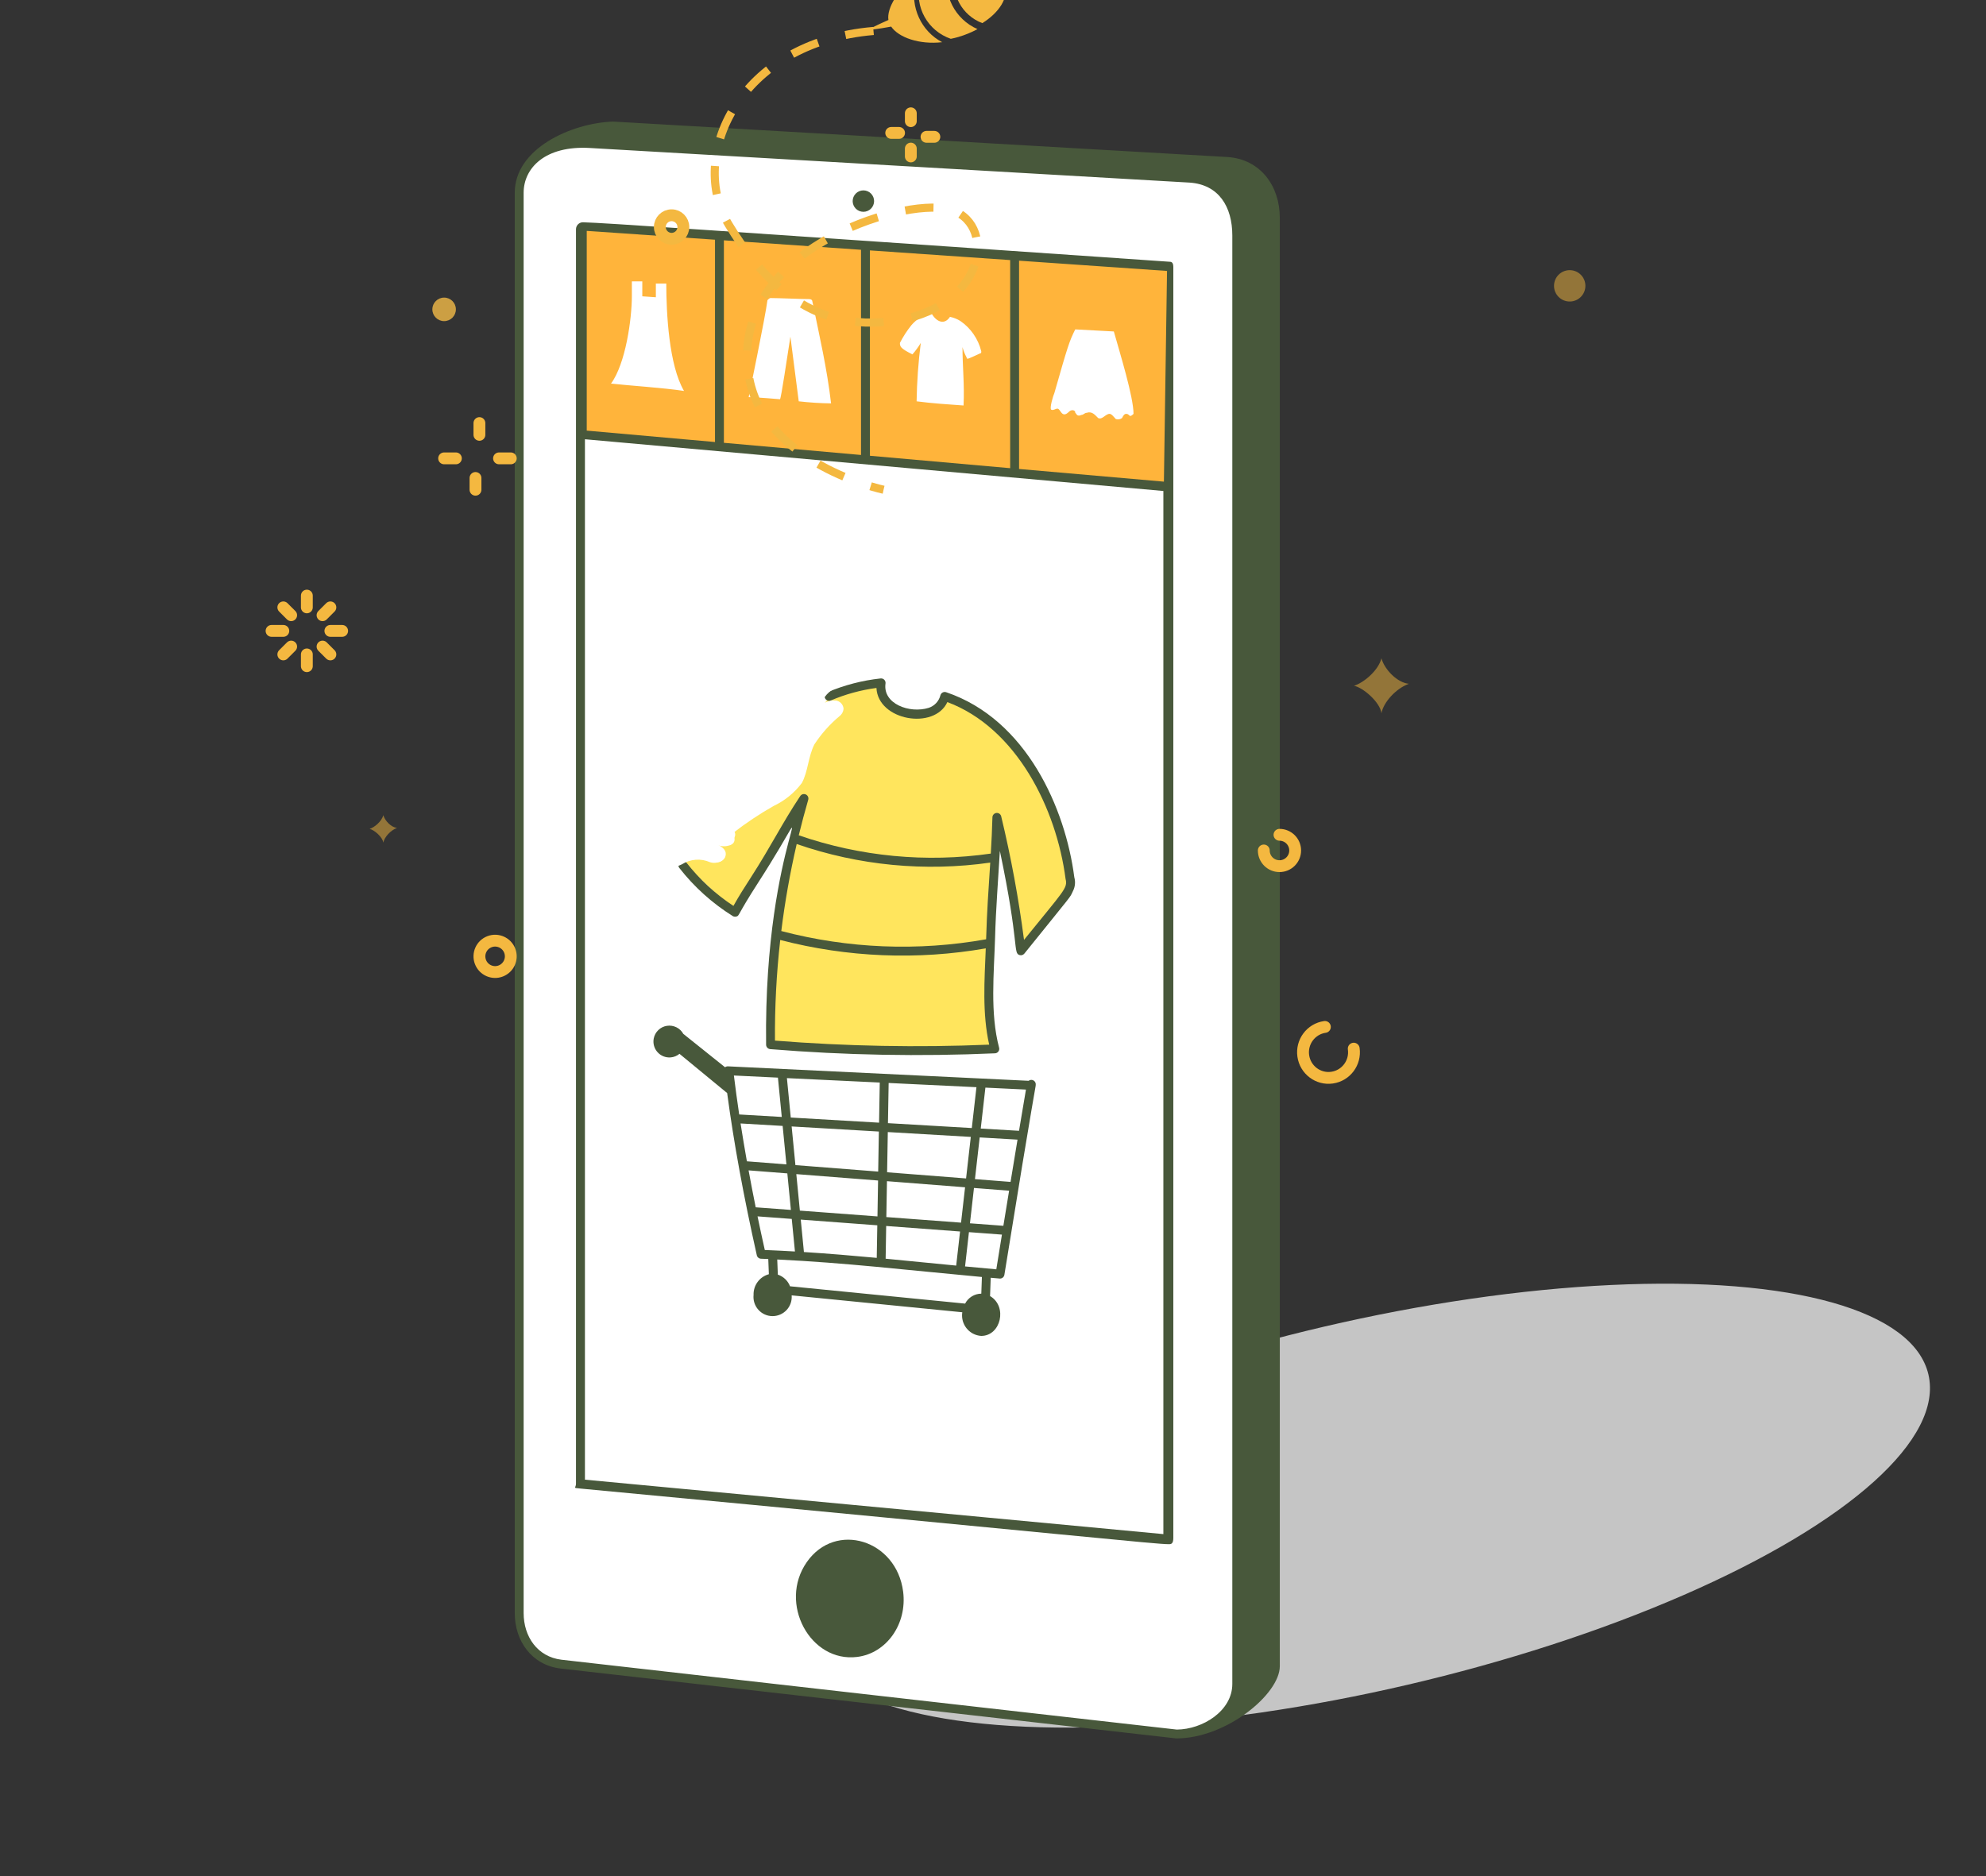 <svg width="490" height="463" viewBox="0 0 490 463" fill="none" xmlns="http://www.w3.org/2000/svg">
<rect x="0" y="0" width="490" height="463" fill="#333333" stroke="none"/>
<ellipse cx="337.051" cy="371.558" rx="142.468" ry="45.374" transform="rotate(-13.133 337.051 371.558)" fill="#C5C5C5"/>
<path d="M143.429 35.299L293.566 43.965C301.287 44.481 305.404 50.656 305.404 58.375V415.813C305.404 422.059 299.086 427.909 290.221 427.909L138.394 410.666C131.96 409.895 128.099 404.491 128.099 398.056V47.568C128.097 40.8 134.661 34.792 143.429 35.299Z" fill="white"/>
<path d="M181.624 224.357C181.121 225.392 169.787 213.548 168.501 213.035C169.249 212.435 170.133 212.028 171.075 211.849C172.017 211.669 172.988 211.723 173.905 212.005C175.192 212.262 177.249 213.542 178.536 212.005C178.787 211.72 178.925 211.354 178.925 210.975C178.925 210.596 178.787 210.229 178.536 209.945C177.992 209.371 177.388 208.855 176.736 208.408C177.697 208.876 178.798 208.967 179.823 208.665C182.219 208.067 180.853 205.81 180.853 205.577C184.031 203.106 187.385 200.869 190.889 198.886C193.629 197.589 196.014 195.647 197.837 193.225C199.374 190.394 199.374 186.792 200.925 183.705C202.629 181.096 204.71 178.754 207.102 176.757C207.388 176.543 207.627 176.273 207.804 175.963C207.981 175.652 208.092 175.309 208.13 174.954C208.108 174.457 207.917 173.983 207.59 173.609C207.263 173.235 206.818 172.984 206.329 172.896C205.356 172.792 204.373 172.97 203.498 173.41C205.147 171.665 207.311 170.493 209.673 170.065C210.446 169.809 217.908 168.528 217.908 168.265C217.072 174.132 224.468 177.314 230.004 175.47C230.872 175.093 231.645 174.528 232.268 173.816C232.89 173.104 233.347 172.262 233.605 171.352C251.876 177.527 262.171 198.115 264.486 216.129C265.245 219.164 263.814 220 252.392 234.136C251.066 223.05 249.09 212.051 246.474 201.196C246.215 210.975 245.202 221.01 244.937 230.789C244.693 239.54 243.65 249.576 245.964 258.325C227.517 259.135 209.036 258.788 190.632 257.286C190.388 236.749 193.162 216.287 198.867 196.556C195.779 201.187 193.206 205.819 190.375 210.709C187.544 215.6 183.993 219.491 181.624 224.357Z" fill="#FFE55D"/>
<path d="M302.9 38.753L151.22 30C140.819 30.402 127 36.713 127 47.568V398.05C127 405.02 131.256 410.909 138.268 411.75L290.22 429C302.557 429 315.764 418.064 315.764 411.184V53.743C315.766 45.895 310.983 39.309 302.9 38.753ZM290.345 426.817L138.525 409.579C132.622 408.867 129.196 403.915 129.196 398.063V47.568C129.196 41.511 134.444 35.879 145.545 36.52L293.492 45.06C300.739 45.543 304.046 51.066 304.046 58.109V415.556C304.048 422.23 296.696 426.78 290.345 426.817Z" fill="#48583B"/>
<path d="M143.032 55.803L143.546 108.042C168.508 107.012 193.213 111.643 217.916 113.703C241.591 115.504 265.266 117.047 288.941 119.878L288.297 65.839L143.032 55.803ZM150.753 94.659C154.355 89.771 155.898 78.705 155.898 73.044V69.44H158.472V73.123C159.552 73.18 160.648 73.261 161.817 73.354V69.967H164.39C164.39 77.287 165.049 90.171 168.765 96.471C163.615 95.689 155.38 95.173 150.749 94.659H150.753ZM197.071 99.034L195.013 83.08C194.24 87.97 192.697 98.52 192.44 98.52C192.183 98.52 186.778 98.006 184.719 98.006C184.719 98.006 188.836 78.191 189.352 74.07C189.609 73.81 189.866 73.553 190.123 73.553C192.183 73.553 197.844 73.81 199.645 73.81C200.161 73.81 200.418 74.07 200.418 74.326C202.219 83.075 204.021 90.796 205.049 99.545C202.381 99.511 199.717 99.34 197.067 99.034H197.071ZM241.848 87.197C238.94 88.515 238.503 88.827 238.503 88.227C238.051 87.417 237.705 86.552 237.473 85.653C237.473 90.542 237.989 94.916 237.732 100.064C234.129 99.807 230.011 99.55 226.151 99.034C226.23 94.216 226.572 89.404 227.181 84.624C226.581 85.627 225.891 86.575 225.121 87.454C222.187 85.987 222.033 85.546 222.033 84.624C222.826 83.073 223.774 81.606 224.864 80.249C226.152 78.758 227.854 77.683 229.754 77.162C230.736 79.125 232.842 80.506 234.386 78.191C235.299 78.376 236.171 78.724 236.959 79.219C239.528 80.996 241.358 83.652 242.104 86.686C242.1 86.94 242.129 87.197 241.852 87.197H241.848ZM279.676 102.13C278.514 103.292 278.797 102.13 277.875 102.13C277.361 102.13 277.102 102.644 276.845 103.158C276.628 103.32 276.375 103.428 276.108 103.473C275.84 103.517 275.566 103.498 275.308 103.415C274.794 102.901 274.278 102.13 273.771 102.13C272.743 102.13 271.97 103.667 270.94 103.158C270.099 102.317 269.403 101.44 268.11 101.871C267.596 101.871 267.339 102.387 266.823 102.387C266.309 102.644 265.795 102.644 265.536 102.13C265.279 101.871 265.279 101.871 265.279 101.614C265.022 101.1 264.249 101.1 263.742 101.614C261.937 103.421 261.686 100.843 260.911 100.843C260.397 100.843 259.881 101.357 259.374 101.1C258.867 100.843 259.888 97.496 260.145 96.983C263.439 85.471 263.794 84.281 265.292 81.285L274.814 81.799C276.329 87.184 279.671 97.964 279.671 102.123L279.676 102.13Z" fill="#FFB43B"/>
<path d="M213.02 52.268C213.721 52.268 214.393 51.989 214.889 51.493C215.385 50.998 215.663 50.326 215.663 49.625C215.663 48.924 215.385 48.252 214.889 47.756C214.393 47.26 213.721 46.982 213.02 46.982C212.319 46.982 211.647 47.26 211.152 47.756C210.656 48.252 210.377 48.924 210.377 49.625C210.377 50.326 210.656 50.998 211.152 51.493C211.647 51.989 212.319 52.268 213.02 52.268Z" fill="#48583B"/>
<path d="M222.831 392.79C221.195 379.959 206.141 375.345 199.061 385.486C191.951 395.671 199.94 410.367 211.521 408.887C218.77 407.965 223.843 400.742 222.831 392.79Z" fill="#48583B"/>
<path d="M255.541 267.715C255.56 267.555 255.544 267.392 255.493 267.239C255.443 267.086 255.359 266.946 255.248 266.829C255.136 266.712 255.001 266.621 254.85 266.563C254.699 266.505 254.538 266.48 254.377 266.492C254.162 266.505 253.955 266.582 253.784 266.714L179.72 263.152C179.425 263.115 179.127 263.193 178.889 263.371L168.59 255.132C168.199 254.425 167.6 253.855 166.874 253.501C166.148 253.146 165.33 253.023 164.532 253.149C163.734 253.274 162.993 253.644 162.413 254.206C161.833 254.769 161.441 255.497 161.291 256.291C161.178 256.885 161.203 257.496 161.365 258.078C161.527 258.66 161.82 259.197 162.223 259.647C162.626 260.097 163.127 260.448 163.687 260.673C164.247 260.898 164.852 260.991 165.454 260.945C166.26 260.881 167.027 260.571 167.65 260.058L179.408 269.738C181.063 282.088 183.47 295.244 186.725 309.766C186.778 310.003 186.907 310.215 187.094 310.37C187.28 310.525 187.512 310.614 187.755 310.623C188.359 310.645 188.958 310.671 189.553 310.695L189.698 314.448C188.585 314.75 187.606 315.42 186.921 316.349C186.237 317.277 185.886 318.41 185.925 319.563C185.857 320.217 185.925 320.878 186.125 321.505C186.326 322.131 186.655 322.709 187.092 323.201C187.528 323.694 188.063 324.09 188.663 324.363C189.262 324.636 189.912 324.781 190.57 324.787C191.228 324.792 191.88 324.661 192.484 324.401C193.088 324.141 193.632 323.759 194.081 323.278C194.529 322.795 194.87 322.225 195.084 321.602C195.298 320.98 195.38 320.319 195.324 319.664L237.426 323.836C237.262 324.883 237.43 325.955 237.906 326.901C238.382 327.848 239.143 328.621 240.081 329.113C240.705 329.438 241.39 329.629 242.093 329.673C246.946 329.673 248.643 322.391 244.275 319.841L244.438 315.318C244.528 315.318 246.634 315.52 246.726 315.52C246.987 315.519 247.239 315.426 247.438 315.257C247.636 315.087 247.768 314.853 247.809 314.595C255.266 268.418 255.585 268.064 255.541 267.715ZM219.254 267.252L240.915 268.293L239.769 278.374L219.083 277.167L219.254 267.252ZM219.046 279.365L239.521 280.562L238.357 290.81L218.874 289.289L219.046 279.365ZM218.837 291.487L238.109 292.993L237.116 301.72L218.683 300.343L218.837 291.487ZM218.646 302.541L236.873 303.903L235.917 312.316L218.512 310.618L218.646 302.541ZM217.06 267.146L216.889 277.05L195.103 275.779L194.154 266.055L217.06 267.146ZM197.349 298.749L196.471 289.745L216.645 291.322L216.494 300.183L197.349 298.749ZM216.454 302.377L216.316 310.412C210.301 309.852 204.442 309.358 198.348 308.971L197.569 300.967L216.454 302.377ZM196.251 287.521L195.32 277.981L216.841 279.237L216.672 289.119L196.251 287.521ZM181.072 265.411L191.936 265.934L192.885 275.636L182.381 275.023C181.902 271.825 181.465 268.621 181.072 265.411ZM182.719 277.243L193.1 277.85L194.029 287.345L184.278 286.583C183.729 283.476 183.209 280.363 182.719 277.246V277.243ZM186.452 297.934C185.837 294.902 185.251 291.863 184.696 288.819L194.257 289.565L195.135 298.58L186.452 297.934ZM186.911 300.17L195.348 300.8L196.135 308.835C193.706 308.695 191.235 308.572 188.697 308.468C188.064 305.653 187.467 302.888 186.905 300.172L186.911 300.17ZM242.114 319.242C241.289 319.25 240.481 319.483 239.777 319.916C239.073 320.348 238.5 320.964 238.12 321.697L194.922 317.424C194.664 316.752 194.26 316.145 193.74 315.648C193.219 315.15 192.595 314.774 191.912 314.547L191.767 310.814C208.735 311.631 223.055 313.359 242.262 315.129L242.114 319.242ZM245.817 313.236C243.153 312.997 240.59 312.759 238.107 312.522L239.066 304.063L247.205 304.672L245.817 313.236ZM247.558 302.497L239.315 301.88L240.305 293.162L248.973 293.839L247.558 302.497ZM249.331 291.665L240.547 290.979L241.717 280.687L251.05 281.234L249.331 291.665ZM251.419 279.053L241.976 278.502L243.125 268.4L253.132 268.881L251.419 279.053Z" fill="#48583B"/>
<path d="M265.062 216.498C262.893 199.621 253.312 177.534 233.44 170.821C233.299 170.773 233.15 170.755 233.002 170.766C232.854 170.778 232.71 170.819 232.578 170.888C232.447 170.957 232.33 171.052 232.236 171.167C232.143 171.283 232.073 171.416 232.032 171.559C231.853 172.281 231.494 172.946 230.987 173.492C230.481 174.038 229.845 174.446 229.138 174.679C224.392 176.15 217.763 173.678 218.479 168.671C218.503 168.504 218.488 168.335 218.436 168.175C218.384 168.015 218.296 167.869 218.179 167.748C218.061 167.628 217.918 167.536 217.759 167.479C217.601 167.423 217.431 167.404 217.264 167.424C212.728 167.914 208.288 169.07 204.088 170.854C203.83 170.976 203.63 171.194 203.53 171.461C203.43 171.728 203.438 172.024 203.552 172.285C203.666 172.547 203.878 172.754 204.142 172.862C204.406 172.97 204.702 172.971 204.967 172.865C208.567 171.328 212.36 170.287 216.241 169.771C216.63 177.852 230.532 180.215 233.741 173.258C250.819 179.655 260.67 199.582 262.906 216.904C263.479 219.19 262.541 219.695 252.653 231.94C251.321 221.686 249.443 211.51 247.024 201.457C246.963 201.198 246.81 200.97 246.593 200.816C246.376 200.662 246.11 200.592 245.845 200.62C245.581 200.648 245.336 200.77 245.155 200.965C244.974 201.159 244.869 201.411 244.859 201.677C244.782 204.633 244.639 207.645 244.455 210.645C228.528 212.935 212.285 211.388 197.076 206.132C197.791 203.198 198.568 200.28 199.406 197.379C199.485 197.125 199.468 196.85 199.36 196.607C199.252 196.363 199.059 196.167 198.818 196.055C198.576 195.943 198.302 195.923 198.046 195.999C197.791 196.074 197.572 196.24 197.43 196.466C192.948 203.19 190.326 208.675 185.22 216.596C183.786 218.821 182.308 221.114 180.958 223.555C176.538 220.647 172.621 217.037 169.361 212.87C169.183 212.634 168.919 212.478 168.627 212.437C168.482 212.417 168.335 212.425 168.193 212.463C168.051 212.501 167.919 212.566 167.803 212.656C167.688 212.746 167.592 212.859 167.52 212.987C167.449 213.115 167.404 213.256 167.389 213.401C167.37 213.546 167.382 213.694 167.424 213.834C167.465 213.975 167.534 214.106 167.628 214.218C171.289 218.896 175.738 222.901 180.773 226.052C180.903 226.134 181.047 226.188 181.199 226.21C181.35 226.233 181.504 226.224 181.652 226.184C182.506 225.964 181.698 226.129 187.076 217.787C204.984 190.027 188.374 205.757 189.019 257.82C189.024 258.092 189.13 258.354 189.316 258.553C189.502 258.753 189.755 258.876 190.027 258.9C208.476 260.407 226.999 260.751 245.492 259.932C245.656 259.925 245.816 259.882 245.961 259.804C246.106 259.727 246.232 259.618 246.329 259.486C246.427 259.354 246.493 259.201 246.524 259.04C246.554 258.878 246.548 258.712 246.506 258.553C244.235 249.971 245.254 240.181 245.514 231.323C245.7 224.296 246.293 216.994 246.695 209.984C251.59 233.213 249.875 235.201 251.572 235.693C251.78 235.753 252.001 235.75 252.207 235.686C252.413 235.621 252.596 235.496 252.732 235.328C265.209 219.835 263.824 221.768 264.698 219.956C265.259 218.893 265.39 217.654 265.062 216.498ZM196.569 208.284C211.894 213.593 228.266 215.164 244.321 212.868C243.823 220.799 243.535 224.227 243.302 231.793C226.509 234.789 209.264 234.095 192.766 229.759C193.657 222.539 194.927 215.371 196.569 208.284ZM191.206 256.799C191.142 248.501 191.576 240.207 192.504 231.962C209.066 236.271 226.359 236.978 243.216 234.035C242.902 241.842 242.318 250.096 244.06 257.795C226.437 258.527 208.788 258.193 191.206 256.799Z" fill="#48583B"/>
<path d="M288.748 64.605C173.825 56.699 149.506 55.019 143.869 54.855C143.524 54.847 143.186 54.943 142.896 55.13C142.607 55.317 142.381 55.587 142.246 55.904C142.158 56.115 142.113 56.341 142.112 56.57V366.142C142.112 367.258 141.144 367.145 143.258 367.345C266.122 378.938 285.133 381.092 288.429 381.07C288.956 381.07 289.49 380.963 289.492 379.533V65.832C289.488 65.255 289.325 64.644 288.748 64.605ZM287.167 118.859L251.431 115.732V64.332L287.938 66.862L287.167 118.859ZM214.633 112.469V61.792L249.235 64.181V115.537L214.633 112.469ZM178.605 109.276V59.306L212.435 61.64V112.276L178.605 109.276ZM176.409 59.154V109.08L144.765 106.265V56.978L176.409 59.154ZM287.035 378.582L144.319 365.147V108.397L287.035 121.163V378.582Z" fill="#48583B"/>
<path d="M191.921 171.862C193.719 170 196.084 168.787 198.646 168.415C201.207 168.043 203.82 168.531 206.074 169.804C205.036 170.318 204.141 171.08 203.467 172.023C202.794 172.966 202.363 174.06 202.213 175.208C202.966 174.229 203.935 173.436 205.044 172.892C206.331 172.635 207.875 173.405 207.875 174.692C207.875 175.979 206.845 176.495 206.074 177.009C203.149 179.282 200.775 182.184 199.126 185.501L191.921 171.862Z" fill="white"/>
<path d="M175.193 212.775C174.082 212.283 172.866 212.073 171.654 212.163C170.442 212.253 169.271 212.641 168.245 213.291C166.185 214.319 165.157 214.062 163.87 212.005C161.811 209.174 160.207 204.758 162.333 201.464C165.335 196.778 173.913 195.803 178.544 198.119C179.324 198.51 179.954 199.143 180.347 199.92C180.444 200.462 180.342 201.021 180.06 201.494C179.777 201.967 179.333 202.322 178.81 202.494C177.71 202.751 176.565 202.751 175.465 202.494C177.266 202.494 183.186 204.551 180.87 207.125C180.012 207.63 179.034 207.897 178.039 207.897C177.043 207.897 176.066 207.63 175.208 207.125C176.495 208.412 179.069 208.928 179.069 210.729C179.069 212.529 176.737 213.291 175.193 212.775Z" fill="white"/>
<g clip-path="url(#clip0_304_15979)">
<path d="M215.513 7.641C181.993 10.478 169.674 38.85 179.766 55.388C186.888 67.057 198.955 82.827 221.45 79.044C243.943 75.26 245.838 54.443 233.992 51.611C222.146 48.781 179.942 61.987 184.712 92.496C188.155 114.509 217.998 120.854 217.998 120.854" stroke="#F4B840" stroke-width="2" stroke-dasharray="7"/>
<path fill-rule="evenodd" clip-rule="evenodd" d="M233.933 -7.291C234.061 -7.815 234.23 -8.318 234.418 -8.809C233.379 -8.645 232.322 -8.415 231.258 -8.102C230.104 -7.765 229.027 -7.322 228.014 -6.815C227.575 -5.984 227.218 -5.096 226.987 -4.143C225.561 1.725 228.927 7.639 234.583 9.576C235.196 9.455 235.811 9.314 236.427 9.134C238.15 8.63 239.738 7.962 241.175 7.188C235.652 4.765 232.473 -1.282 233.933 -7.291Z" fill="#F4B840"/>
<path fill-rule="evenodd" clip-rule="evenodd" d="M225.858 -4.231C225.993 -4.81 226.176 -5.364 226.379 -5.906C221.486 -2.772 218.746 2.093 219.198 4.93C216.072 6.274 214.08 7.406 214.08 7.406C214.08 7.406 216.439 7.227 219.877 6.566C221.718 9.257 226.822 11.058 232.465 10.412C227.353 7.768 224.467 1.752 225.858 -4.231Z" fill="#F4B840"/>
<path fill-rule="evenodd" clip-rule="evenodd" d="M241.911 -1.967C240.701 -2.259 239.952 -3.478 240.243 -4.7C240.533 -5.913 241.755 -6.664 242.964 -6.373C244.179 -6.08 244.921 -4.856 244.632 -3.642C244.34 -2.421 243.127 -1.675 241.911 -1.967ZM236.26 -8.686C236.019 -8.126 235.814 -7.535 235.668 -6.924C234.385 -1.561 237.348 3.834 242.373 5.705C246.566 3.085 248.92 -0.625 247.965 -3.846C246.903 -7.459 242.02 -9.325 236.26 -8.686Z" fill="#F4B840"/>
<path d="M75.709 146.981V149.884" stroke="#F4B840" stroke-width="2.921" stroke-linecap="round"/>
<path d="M69.902 149.883L71.838 151.819" stroke="#F4B840" stroke-width="2.921" stroke-linecap="round"/>
<path d="M67 155.689H69.903" stroke="#F4B840" stroke-width="2.921" stroke-linecap="round"/>
<path d="M69.902 161.495L71.838 159.56" stroke="#F4B840" stroke-width="2.921" stroke-linecap="round"/>
<path d="M75.709 164.398V161.495" stroke="#F4B840" stroke-width="2.921" stroke-linecap="round"/>
<path d="M81.515 161.495L79.58 159.56" stroke="#F4B840" stroke-width="2.921" stroke-linecap="round"/>
<path d="M84.417 155.689H81.514" stroke="#F4B840" stroke-width="2.921" stroke-linecap="round"/>
<path d="M81.515 149.883L79.58 151.819" stroke="#F4B840" stroke-width="2.921" stroke-linecap="round"/>
<path d="M224.725 27.961V29.896" stroke="#F4B840" stroke-width="2.921" stroke-linecap="round"/>
<path d="M219.887 32.799H221.822" stroke="#F4B840" stroke-width="2.921" stroke-linecap="round"/>
<path d="M224.725 38.605V36.67" stroke="#F4B840" stroke-width="2.921" stroke-linecap="round"/>
<path d="M230.531 33.767H228.596" stroke="#F4B840" stroke-width="2.921" stroke-linecap="round"/>
<path d="M118.285 104.405V107.307" stroke="#F4B840" stroke-width="2.921" stroke-linecap="round"/>
<path d="M109.576 113.113H112.479" stroke="#F4B840" stroke-width="2.921" stroke-linecap="round"/>
<path d="M117.316 120.854V117.951" stroke="#F4B840" stroke-width="2.921" stroke-linecap="round"/>
<path d="M126.026 113.113H123.123" stroke="#F4B840" stroke-width="2.921" stroke-linecap="round"/>
<path d="M315.683 206.006C317.82 206.006 319.553 207.739 319.553 209.877C319.553 212.015 317.82 213.748 315.683 213.748C313.545 213.748 311.812 212.015 311.812 209.877" stroke="#F4B840" stroke-width="2.921" stroke-linecap="round"/>
<path d="M334.003 258.782C334.497 262.237 332.108 265.44 328.67 265.935C325.233 266.431 322.045 264.031 321.553 260.575C321.06 257.119 323.447 253.916 326.886 253.421" stroke="#F4B840" stroke-width="2.921" stroke-linecap="round"/>
<path fill-rule="evenodd" clip-rule="evenodd" d="M334.068 169.236C336.414 168.494 340.01 165.589 340.842 162.463C341.597 165.226 344.76 168.494 347.615 168.742C344.402 169.895 341.33 173.32 340.842 176.01C340.51 173.268 336.261 169.635 334.068 169.236Z" fill="#937539"/>
<path fill-rule="evenodd" clip-rule="evenodd" d="M91.191 204.555C92.365 204.184 94.162 202.731 94.579 201.168C94.956 202.55 96.537 204.184 97.965 204.308C96.358 204.884 94.822 206.596 94.579 207.942C94.412 206.571 92.288 204.754 91.191 204.555Z" fill="#937539"/>
<path fill-rule="evenodd" clip-rule="evenodd" d="M112.48 76.343C112.48 77.947 111.18 79.246 109.577 79.246C107.973 79.246 106.674 77.947 106.674 76.343C106.674 74.739 107.973 73.44 109.577 73.44C111.18 73.44 112.48 74.739 112.48 76.343Z" fill="#CC9F43"/>
<path fill-rule="evenodd" clip-rule="evenodd" d="M391.159 70.537C391.159 72.675 389.427 74.408 387.289 74.408C385.15 74.408 383.418 72.675 383.418 70.537C383.418 68.399 385.15 66.667 387.289 66.667C389.427 66.667 391.159 68.399 391.159 70.537Z" fill="#937539"/>
<path fill-rule="evenodd" clip-rule="evenodd" d="M168.603 56.023C168.603 57.627 167.303 58.926 165.7 58.926C164.096 58.926 162.797 57.627 162.797 56.023C162.797 54.419 164.096 53.12 165.7 53.12C167.303 53.12 168.603 54.419 168.603 56.023Z" stroke="#F4B840" stroke-width="2.921" stroke-linecap="round"/>
<path fill-rule="evenodd" clip-rule="evenodd" d="M123.532 239.62C121.534 240.38 119.299 239.377 118.54 237.379C117.779 235.382 118.783 233.147 120.78 232.387C122.778 231.626 125.012 232.63 125.772 234.628C126.532 236.625 125.529 238.86 123.532 239.62Z" stroke="#F4B840" stroke-width="2.921" stroke-linecap="round"/>
</g>
<defs>
<clipPath id="clip0_304_15979">
<rect width="463" height="463" fill="white" transform="translate(13)"/>
</clipPath>
</defs>
</svg>
